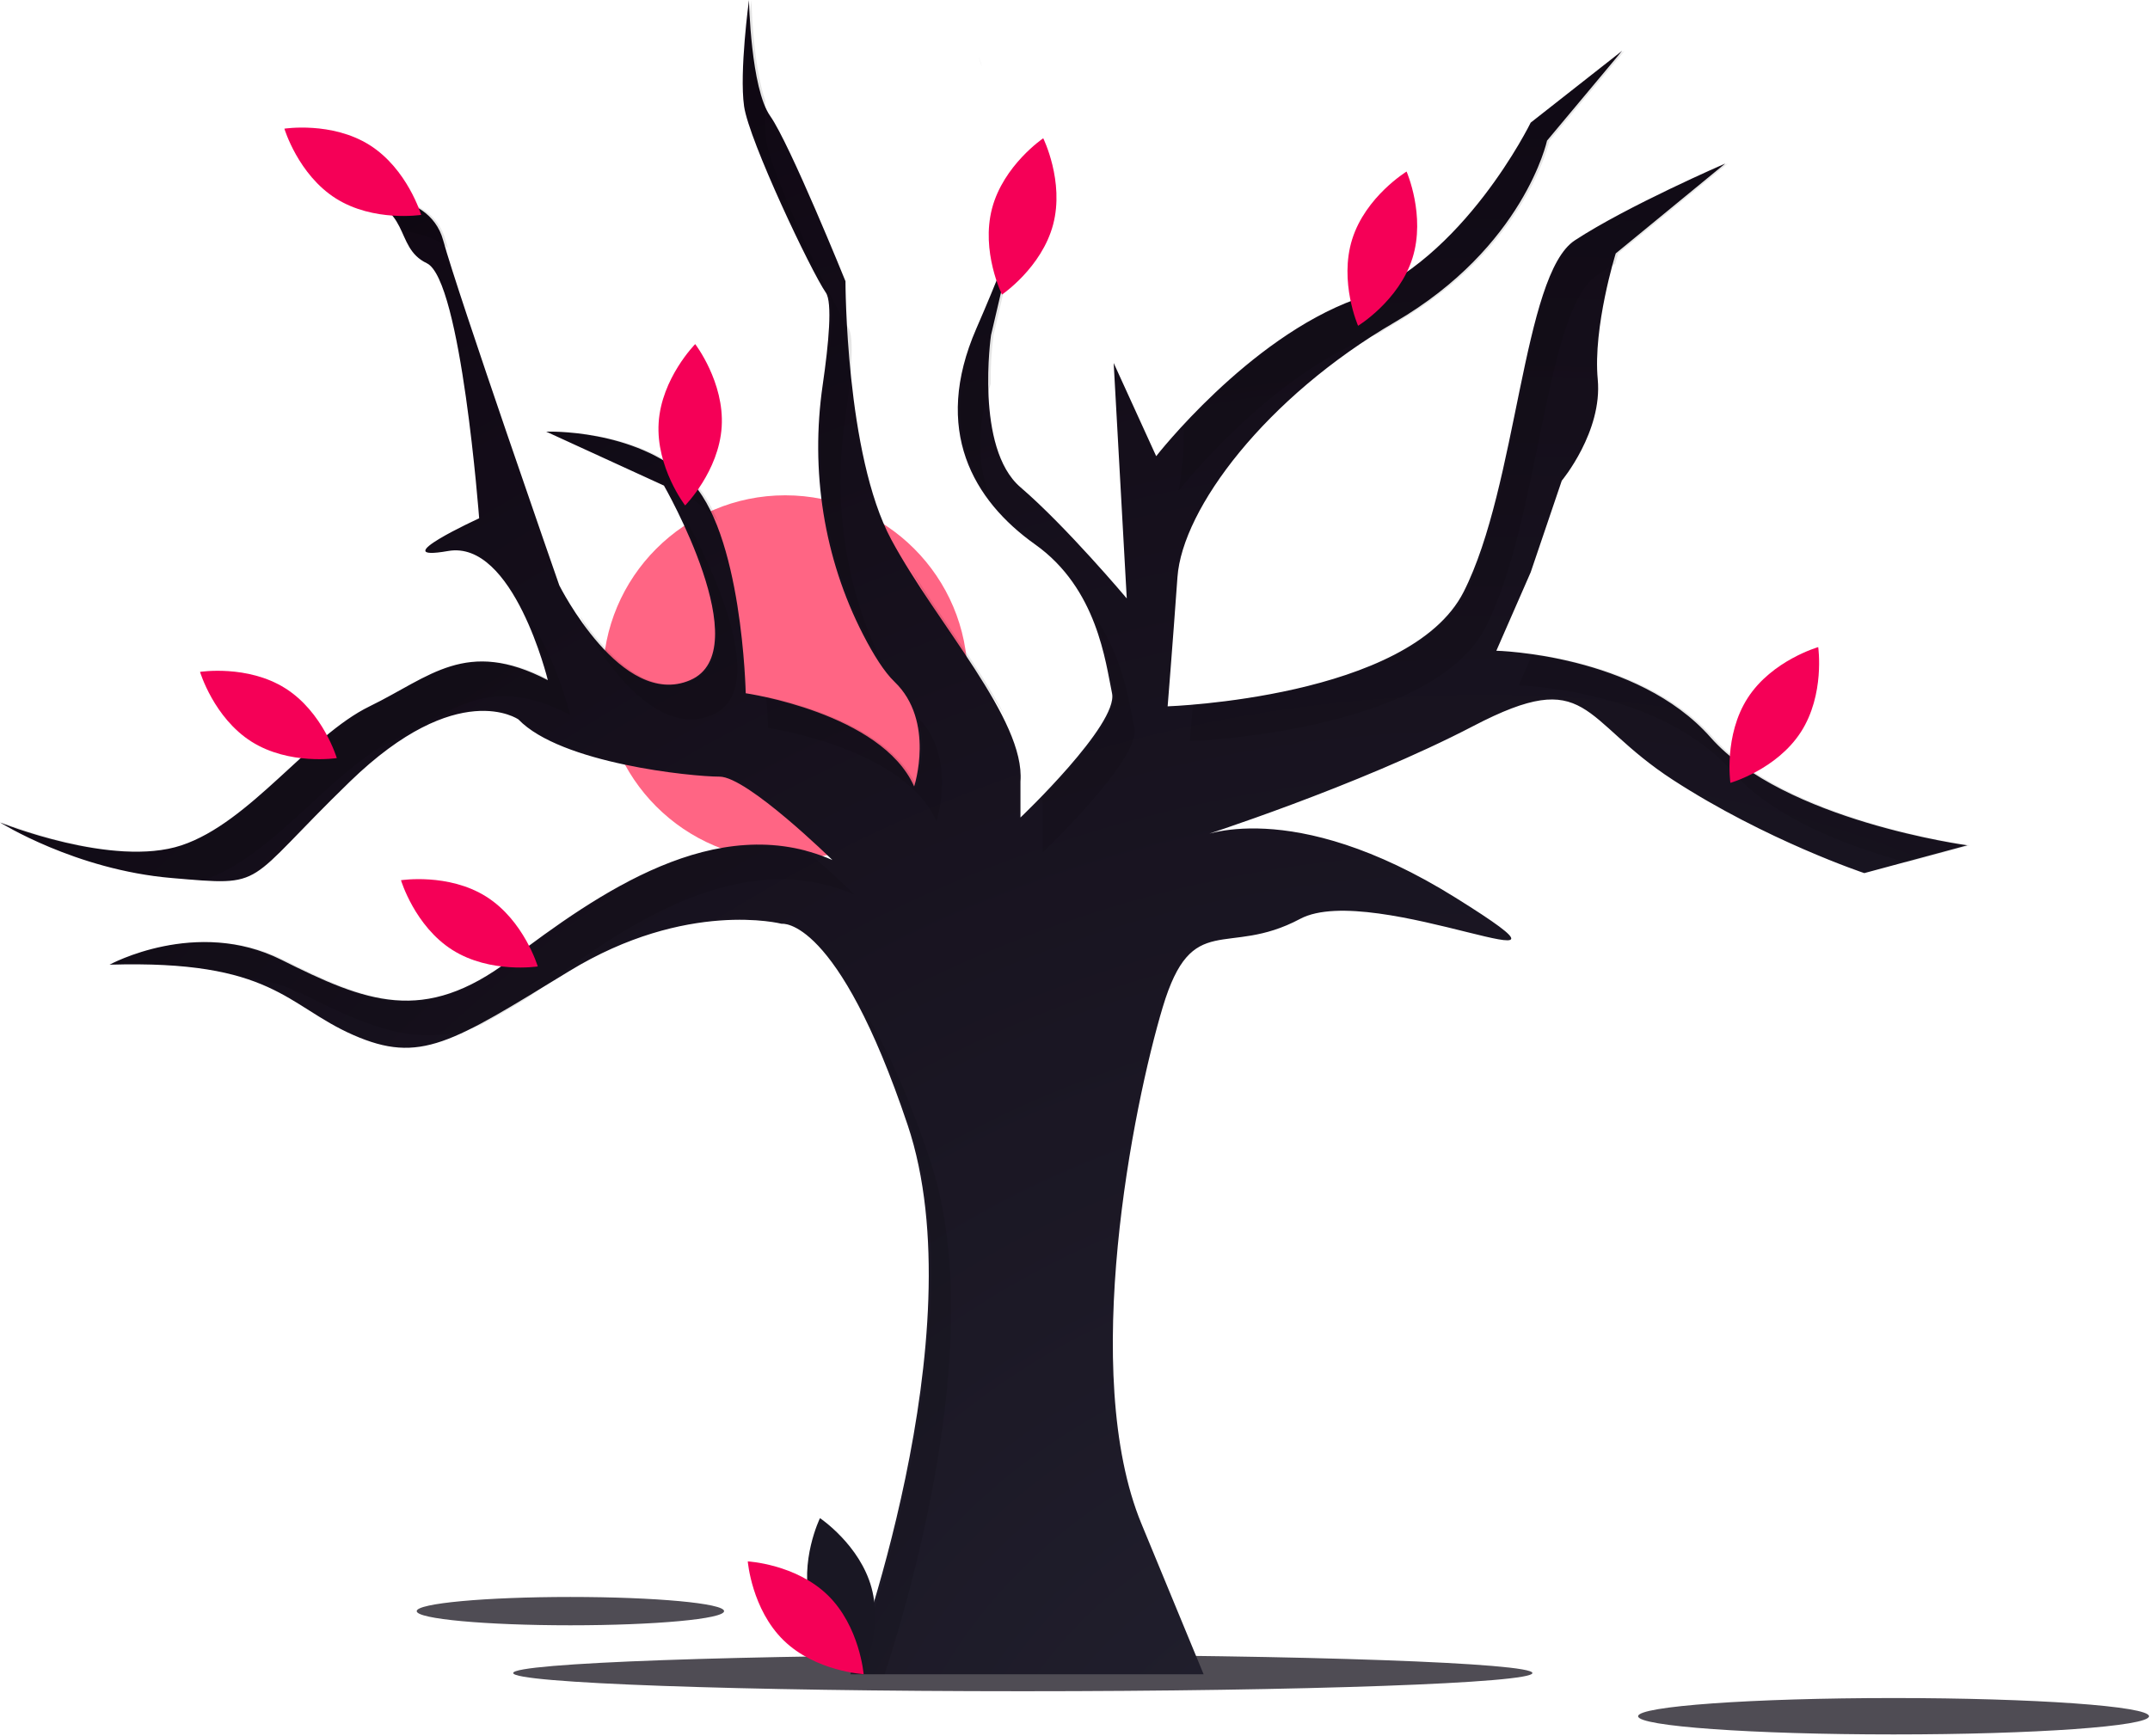 <svg width="1056" height="853" viewBox="0 0 1056 853" fill="none" xmlns="http://www.w3.org/2000/svg">
<g clip-path="url(#clip0_31_2)">
<path d="M502.363 830.829C640.602 830.829 752.667 826.827 752.667 821.89C752.667 816.953 640.602 812.95 502.363 812.95C364.124 812.95 252.059 816.953 252.059 821.89C252.059 826.827 364.124 830.829 502.363 830.829Z" fill="#15101B" fill-opacity="0.75"/>
<path d="M385.682 422.451C435.146 422.451 475.245 382.352 475.245 332.888C475.245 283.424 435.146 243.325 385.682 243.325C336.217 243.325 296.119 283.424 296.119 332.888C296.119 382.352 336.217 422.451 385.682 422.451Z" fill="#FF6584"/>
<path d="M280.159 798.44C321.848 798.44 355.644 795.324 355.644 791.481C355.644 787.639 321.848 784.523 280.159 784.523C238.469 784.523 204.673 787.639 204.673 791.481C204.673 795.324 238.469 798.44 280.159 798.44Z" fill="#15101B" fill-opacity="0.75"/>
<path d="M417.676 822.501C417.676 822.501 480.328 655.431 445.789 552.618C411.251 449.805 383.941 453.821 383.941 453.821C383.941 453.821 337.354 441.773 279.522 477.115C221.69 512.457 206.428 522.899 173.496 508.441C140.564 493.983 134.138 471.492 53.816 473.902C53.816 473.902 96.387 450.609 138.154 471.492C179.922 492.376 208.035 503.621 250.606 471.492C293.177 439.363 351.812 397.596 408.841 422.496C408.841 422.496 367.073 381.531 353.418 381.531C339.764 381.531 275.506 375.106 254.622 353.419C254.622 353.419 224.903 332.535 171.89 383.941C118.877 435.347 131.729 435.347 84.338 431.331C36.948 427.315 0 404.022 0 404.022C0 404.022 55.422 426.512 89.158 415.267C122.893 404.022 151.809 361.451 181.529 346.993C211.248 332.535 228.919 313.257 269.08 334.141C269.08 334.141 252.212 265.064 220.083 270.686C187.954 276.309 235.345 254.622 235.345 254.622C235.345 254.622 226.509 137.351 209.641 129.319C192.774 121.287 203.216 100.403 171.89 96.387C171.89 96.387 210.445 91.568 217.674 118.074C224.903 144.58 274.702 287.554 274.702 287.554C274.702 287.554 305.225 348.599 338.96 334.141C372.696 319.683 326.109 238.558 326.109 238.558L268.277 212.051C268.277 212.051 311.651 210.445 338.157 235.345C364.664 260.245 366.27 340.567 366.27 340.567C366.27 340.567 432.938 350.206 449.002 386.351C449.002 386.351 459.444 354.222 439.363 334.944C434.343 330.125 429.072 321.741 423.989 311.877C404.551 274.153 397.957 231.15 404.072 189.156C407.064 168.605 408.906 148.512 405.628 143.777C398.399 133.335 367.876 69.077 365.467 52.21C363.057 35.342 367.876 6.10352e-05 367.876 6.10352e-05C367.876 6.10352e-05 368.68 43.374 378.318 57.029C387.957 70.684 415.267 138.155 415.267 138.155C415.267 138.155 415.267 223.296 437.757 265.064C460.247 306.832 503.621 353.418 501.212 383.941V401.612C501.212 401.612 549.405 355.828 546.192 340.567C542.979 325.306 538.963 289.161 508.441 267.474C477.918 245.787 457.837 211.248 479.525 161.448C501.212 111.648 501.212 102.813 501.212 102.813L486.754 164.661C486.754 164.661 478.721 220.083 501.212 239.361C523.702 258.638 553.421 293.98 553.421 293.98L546.995 178.316L567.879 224.099C567.879 224.099 612.86 166.267 665.872 146.99C718.885 127.713 751.817 60.242 751.817 60.242L796.798 24.9L759.85 69.077C759.85 69.077 748.605 121.287 685.15 158.235C621.695 195.183 580.731 249.803 578.321 283.538C575.911 317.273 573.502 346.993 573.502 346.993C573.502 346.993 692.379 342.977 718.885 290.767C745.392 238.558 747.801 134.942 773.504 118.074C799.208 101.206 847.401 80.322 847.401 80.322L793.585 124.5C793.585 124.5 782.34 160.645 784.75 186.348C787.159 212.051 767.079 236.148 767.079 236.148L751.817 281.128L734.95 319.683C734.95 319.683 804.027 321.29 840.172 362.254C876.317 403.218 966.278 415.267 966.278 415.267L915.675 428.922C915.675 428.922 867.482 412.857 821.698 383.138C775.914 353.419 780.733 326.912 723.705 356.631C666.676 386.351 588.763 411.251 588.763 411.251C588.763 411.251 633.743 390.367 714.869 440.97C795.995 491.573 674.708 432.134 638.563 451.412C602.418 470.689 585.55 446.592 571.092 494.786C556.634 542.979 530.128 674.708 560.65 748.605L591.173 822.501H417.676Z" fill="url(#paint0_radial_31_2)"/>
<path opacity="0.1" d="M720.104 290.767C698.569 333.184 616.065 343.791 585.873 346.277C585.027 357.166 584.468 364.052 584.468 364.052C584.468 364.052 703.345 360.036 729.852 307.826C756.358 255.617 758.768 152.001 784.471 135.133C787.197 133.344 790.178 131.51 793.325 129.66C794.208 126.419 794.804 124.5 794.804 124.5L848.62 80.322C848.62 80.322 800.426 101.206 774.723 118.074C749.02 134.942 746.61 238.557 720.104 290.767Z" fill="black"/>
<path opacity="0.1" d="M581.588 209.621C581.412 229.397 578.846 241.159 578.846 241.159C578.846 241.159 623.807 183.351 676.806 164.062C679.938 162.08 683.116 160.129 686.368 158.235C749.823 121.287 761.068 69.077 761.068 69.077L798.016 24.9L753.036 60.242C753.036 60.242 720.104 127.713 667.091 146.99C630.955 160.13 598.557 191.18 581.588 209.621Z" fill="black"/>
<path opacity="0.1" d="M512.178 401V418.671C512.178 418.671 560.372 372.887 557.159 357.626C554.702 345.955 551.76 322.074 536.866 301.782C543.58 317.117 545.623 332.075 547.411 340.567C549.715 351.511 525.585 378.148 511.748 392.345C512.233 395.203 512.378 398.108 512.178 401Z" fill="black"/>
<path opacity="0.1" d="M447.531 279.733C447.913 280.547 448.306 281.348 448.724 282.123C461.041 304.998 479.61 329.313 493.504 351.648C482.275 329.53 462.733 304.236 447.531 279.733Z" fill="black"/>
<path opacity="0.1" d="M486.69 245.537C480.213 229.667 479.146 210.782 486.587 188.653C486.494 180.633 486.957 172.617 487.972 164.661L500.62 110.558C498.288 118.36 492.953 133.412 480.743 161.448C465.286 196.941 471.055 224.676 486.69 245.537Z" fill="black"/>
<path opacity="0.1" d="M841.391 362.254C816.324 333.845 775.425 324.367 752.705 321.225L745.917 336.742C745.917 336.742 814.994 338.349 851.139 379.313C871.183 402.03 907.771 415.85 936.396 423.659L967.497 415.267C967.497 415.267 877.536 403.218 841.391 362.254Z" fill="black"/>
<path opacity="0.1" d="M349.927 351.2C383.662 336.742 337.075 255.617 337.075 255.617L335.801 255.032C347.415 279.537 364.26 323.821 340.179 334.141C317.646 343.798 296.549 319.772 285.021 302.75C285.439 303.954 285.669 304.613 285.669 304.613C285.669 304.613 316.192 365.658 349.927 351.2Z" fill="black"/>
<path opacity="0.1" d="M459.969 403.41C459.969 403.41 470.134 372.076 451.037 352.73C455.72 369.396 450.221 386.351 450.221 386.351C437.793 358.39 395.092 346.293 376.388 342.248C377.114 351.557 377.237 357.626 377.237 357.626C377.237 357.626 443.904 367.265 459.969 403.41Z" fill="black"/>
<path opacity="0.1" d="M500.62 110.558C502.43 104.501 502.43 102.813 502.43 102.813L500.62 110.558Z" fill="black"/>
<path opacity="0.1" d="M99.637 432.479C99.799 432.427 99.963 432.379 100.124 432.326C133.86 421.081 162.776 378.51 192.495 364.052C222.215 349.594 239.885 330.316 280.046 351.2C280.046 351.2 273.02 322.441 259.405 303.546C263.915 313.41 267.559 323.647 270.298 334.141C230.137 313.257 212.466 332.535 182.747 346.993C153.028 361.451 124.112 404.022 90.376 415.267C56.641 426.512 1.219 404.022 1.219 404.022C1.219 404.022 38.167 427.315 85.557 431.331C90.978 431.791 95.604 432.196 99.637 432.479Z" fill="black"/>
<path opacity="0.1" d="M434.511 822.501C449.228 777.385 484.622 652.627 456.756 569.677C444.722 533.854 433.567 511.011 424.138 496.438C431.189 510.234 438.899 528.481 447.008 552.618C481.546 655.431 418.895 822.501 418.895 822.501H434.511Z" fill="black"/>
<path opacity="0.1" d="M120.829 480.363C130.677 481.362 140.262 484.137 149.121 488.552C182.108 505.045 206.583 515.505 236.384 503.356C243.173 499.77 250.766 495.332 259.523 490.049C260.206 489.551 260.882 489.072 261.573 488.552C304.143 456.423 362.779 414.655 419.807 439.555C419.807 439.555 408.282 428.254 395.362 417.523C343.091 404.7 290.744 442.119 251.824 471.492C209.253 503.621 181.141 492.376 139.373 471.492C97.605 450.609 55.035 473.902 55.035 473.902C86.069 472.971 106.067 475.759 120.829 480.363Z" fill="black"/>
<path opacity="0.1" d="M202.359 121.521C203.275 123.064 204.385 124.484 205.662 125.744C204.724 124.216 203.616 122.8 202.359 121.521V121.521Z" fill="black"/>
<path opacity="0.1" d="M349.124 252.404C350.365 253.578 351.528 254.832 352.606 256.158C349.087 247.7 344.742 240.386 339.376 235.345C312.869 210.445 269.495 212.051 269.495 212.051L323.891 236.982C333.212 240.46 341.778 245.695 349.124 252.404V252.404Z" fill="black"/>
<path opacity="0.1" d="M406.846 143.777C410.124 148.512 408.283 168.605 405.29 189.156C399.175 231.15 405.77 274.153 425.208 311.877C427.766 316.94 430.624 321.845 433.766 326.569C415.257 289.418 409.051 247.335 415.038 206.215C418.031 185.664 419.872 165.571 416.594 160.836C409.365 150.394 378.843 86.136 376.433 69.269C375.711 62.725 375.542 56.132 375.93 49.559C369.691 31.856 369.095 0 369.095 0C369.095 0 364.276 35.342 366.685 52.209C369.095 69.077 399.617 133.335 406.846 143.777Z" fill="black"/>
<path opacity="0.1" d="M482.201 32.734C481.879 31.147 481.39 29.598 480.743 28.113C480.743 28.113 481.36 29.846 482.201 32.734Z" fill="black"/>
<path opacity="0.1" d="M198.499 113.629C205.578 114.496 213.721 116.668 219.932 121.705C219.527 120.335 219.174 119.106 218.892 118.074C211.663 91.567 173.108 96.387 173.108 96.387C190.532 98.621 195.032 106.073 198.499 113.629Z" fill="black"/>
<path d="M398.137 788.182C403.864 809.352 423.48 822.463 423.48 822.463C423.48 822.463 433.811 801.251 428.084 780.08C422.357 758.91 402.741 745.799 402.741 745.799C402.741 745.799 392.41 767.011 398.137 788.182Z" fill="#191723"/>
<path d="M406.553 783.632C422.268 798.93 424.187 822.446 424.187 822.446C424.187 822.446 400.628 821.16 384.913 805.862C369.198 790.564 367.279 767.048 367.279 767.048C367.279 767.048 390.838 768.334 406.553 783.632Z" fill="#F50057"/>
<path d="M354.467 209.64C353.101 231.529 336.512 248.307 336.512 248.307C336.512 248.307 322.138 229.597 323.504 207.708C324.87 185.819 341.459 169.041 341.459 169.041C341.459 169.041 355.833 187.752 354.467 209.64Z" fill="#F50057"/>
<path d="M181.541 71.265C200.093 82.961 206.859 105.564 206.859 105.564C206.859 105.564 183.547 109.204 164.995 97.508C146.444 85.811 139.677 63.208 139.677 63.208C139.677 63.208 162.989 59.568 181.541 71.265Z" fill="#F50057"/>
<path d="M140.111 338.118C158.663 349.815 165.43 372.418 165.43 372.418C165.43 372.418 142.118 376.058 123.566 364.361C105.014 352.665 98.248 330.062 98.248 330.062C98.248 330.062 121.56 326.422 140.111 338.118Z" fill="#F50057"/>
<path d="M238.811 440.473C257.363 452.169 264.129 474.773 264.129 474.773C264.129 474.773 240.817 478.412 222.265 466.716C203.714 455.02 196.947 432.417 196.947 432.417C196.947 432.417 220.259 428.777 238.811 440.473Z" fill="#F50057"/>
<path d="M517.264 110.276C511.669 131.482 492.135 144.715 492.135 144.715C492.135 144.715 481.672 123.568 487.267 102.362C492.862 81.157 512.396 67.923 512.396 67.923C512.396 67.923 522.859 89.071 517.264 110.276Z" fill="#F50057"/>
<path d="M693.748 126.811C687.172 147.733 667.043 160.043 667.043 160.043C667.043 160.043 657.576 138.431 664.152 117.509C670.727 96.587 690.856 84.277 690.856 84.277C690.856 84.277 700.323 105.889 693.748 126.811Z" fill="#F50057"/>
<path d="M884.498 359.665C872.587 378.079 849.906 384.582 849.906 384.582C849.906 384.582 846.538 361.229 858.45 342.815C870.361 324.4 893.042 317.897 893.042 317.897C893.042 317.897 896.41 341.25 884.498 359.665Z" fill="#F50057"/>
<path d="M930.046 852.056C999.345 852.056 1055.52 848.053 1055.52 843.116C1055.52 838.179 999.345 834.177 930.046 834.177C860.747 834.177 804.569 838.179 804.569 843.116C804.569 848.053 860.747 852.056 930.046 852.056Z" fill="#15101B" fill-opacity="0.75"/>
</g>
<defs>
<radialGradient id="paint0_radial_31_2" cx="0" cy="0" r="1" gradientUnits="userSpaceOnUse" gradientTransform="translate(655.5 903) rotate(-119.204) scale(1083.18 1272.53)">
<stop stop-color="#22212F"/>
<stop offset="1" stop-color="#0D040F"/>
</radialGradient>
<clipPath id="clip0_31_2">
<rect width="1055.52" height="852.056" fill="white"/>
</clipPath>
</defs>
</svg>
